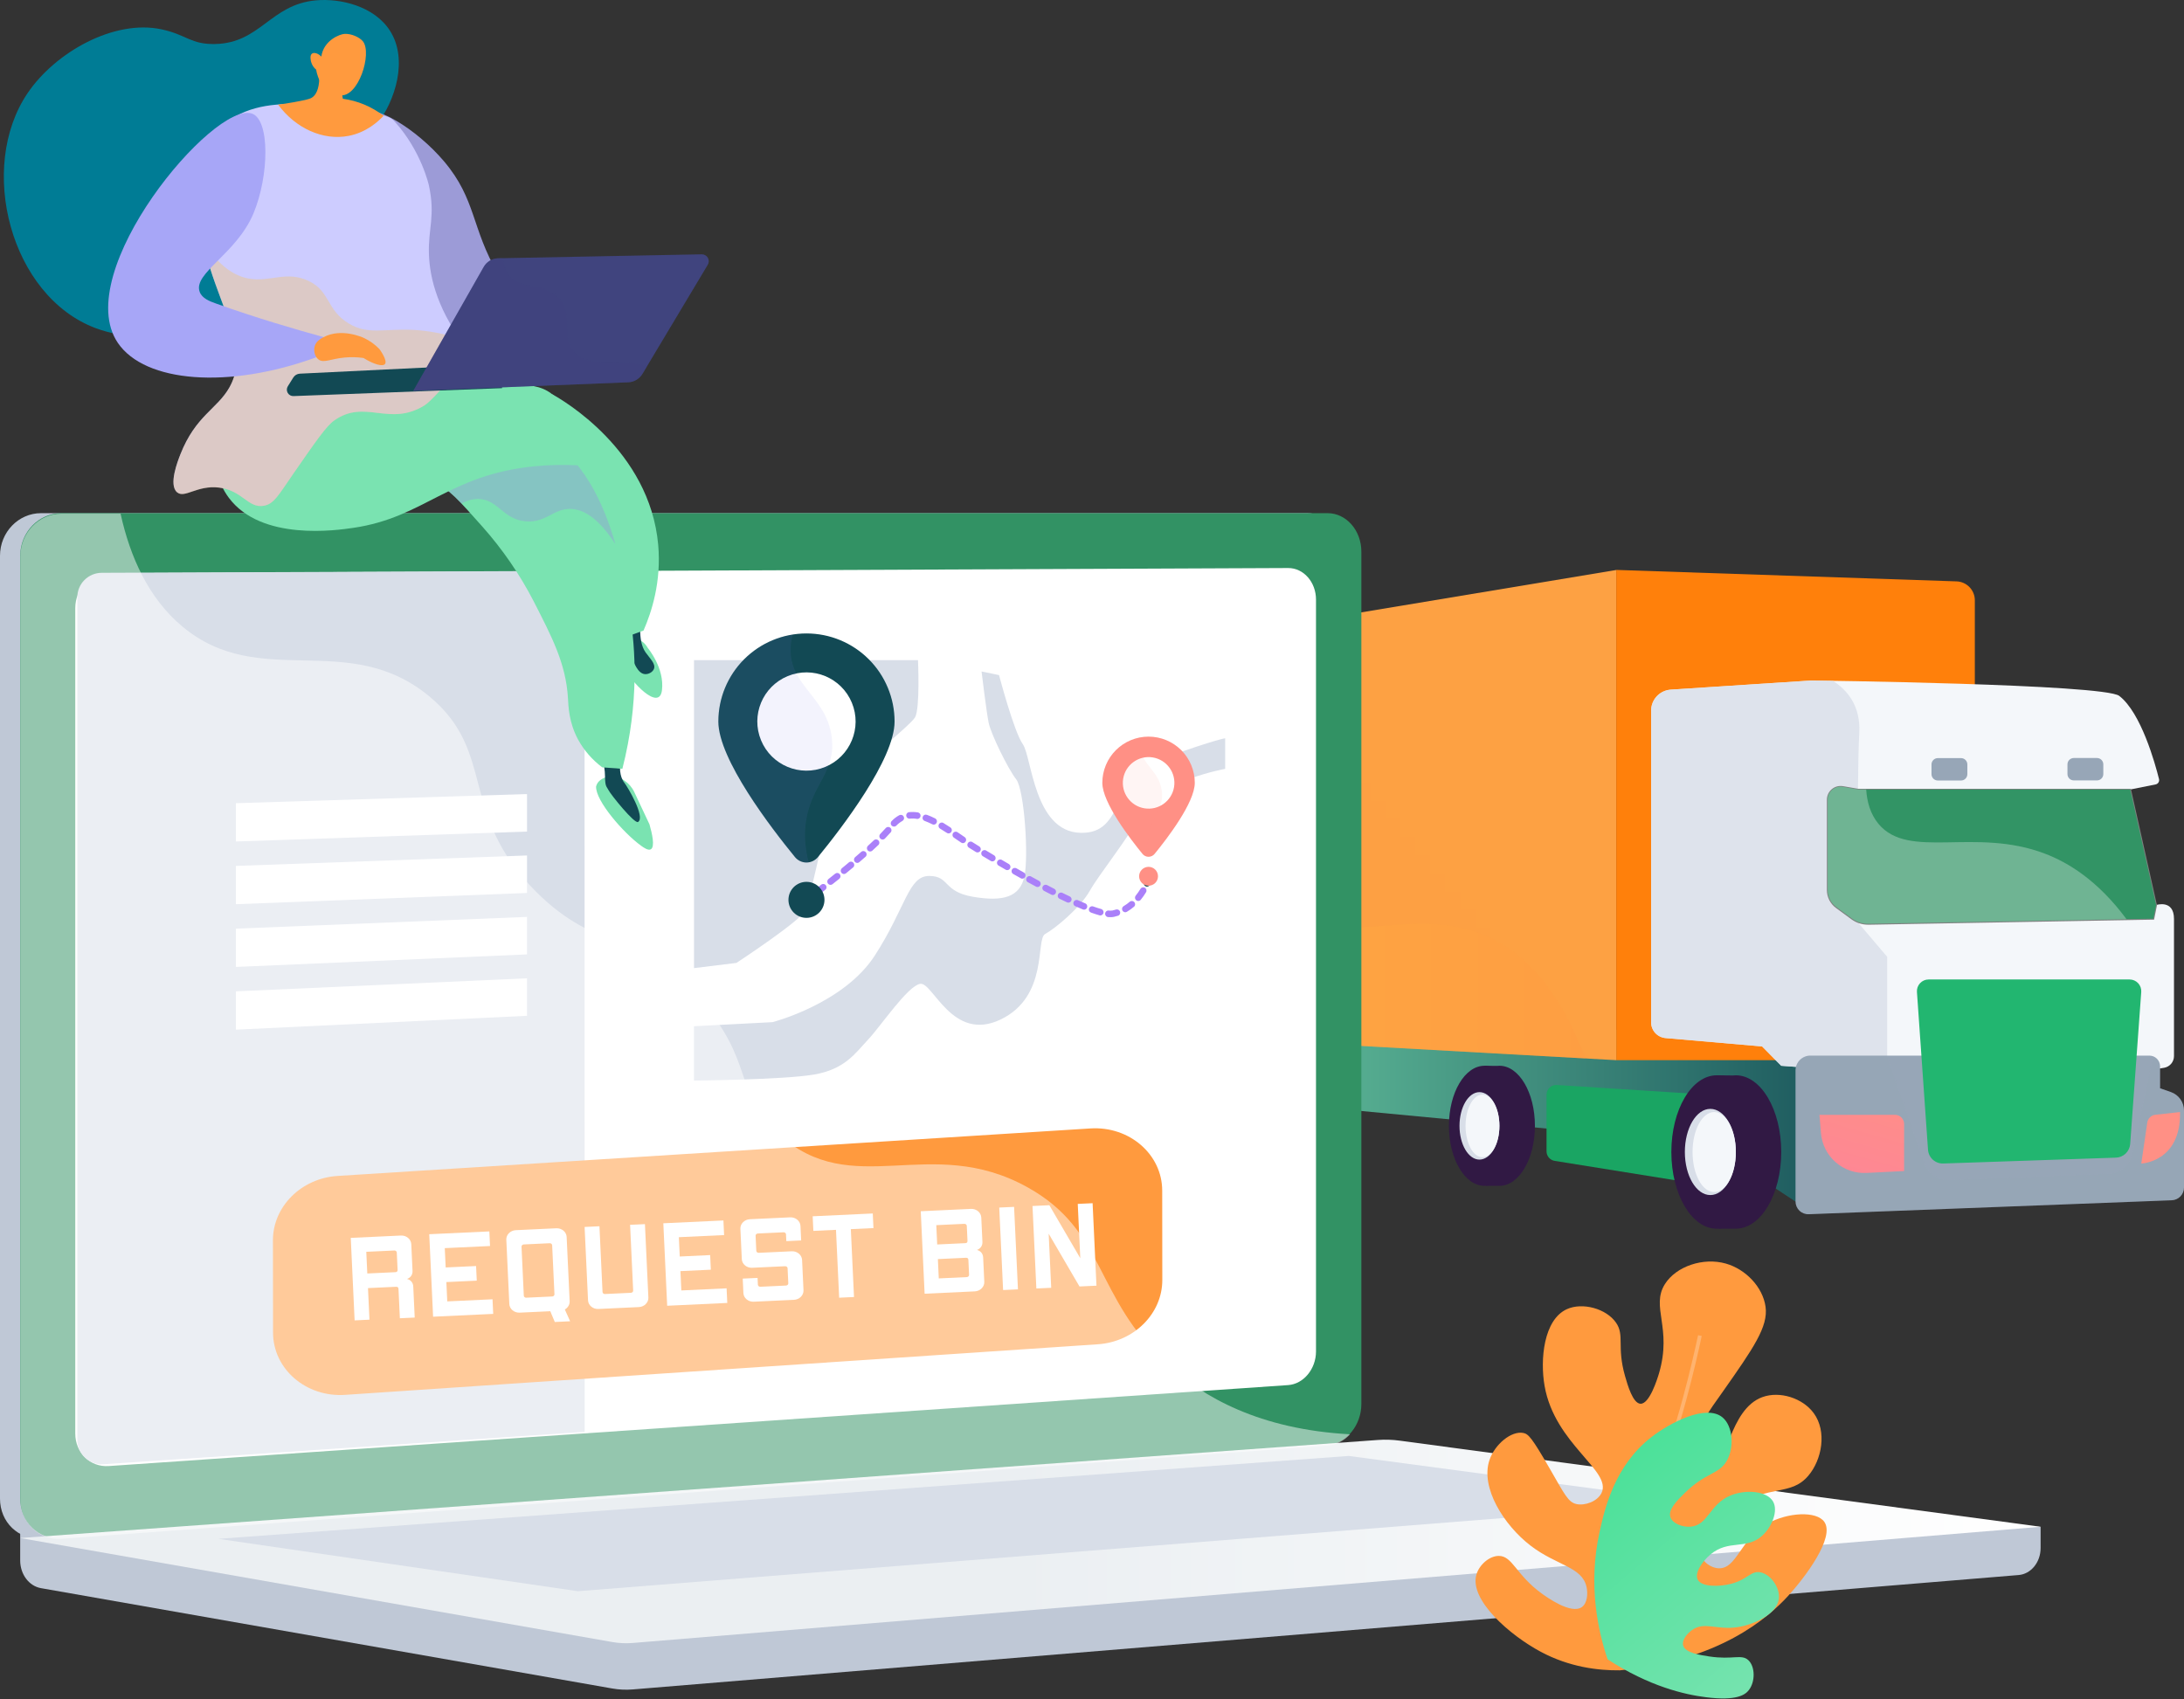<svg width="437" height="340" viewBox="0 0 437 340" fill="none" xmlns="http://www.w3.org/2000/svg">
<rect x="0" y="0" width="437" height="340" fill="#333333" stroke="none"/>
<path d="M210 201.646V214.319C210 214.889 210.211 215.437 210.593 215.86C210.974 216.282 211.499 216.548 212.065 216.605L341.809 228.9L359.273 240.462L383.387 208.384L210 201.646Z" fill="url(#paint0_linear)"/>
<path d="M309.448 219.048V230.389C309.447 230.85 309.611 231.296 309.91 231.646C310.209 231.997 310.623 232.229 311.078 232.302L342.226 237.307L341.319 219.021L311.509 217.115C311.245 217.098 310.98 217.136 310.731 217.225C310.481 217.315 310.253 217.454 310.06 217.635C309.867 217.816 309.713 218.035 309.608 218.278C309.502 218.521 309.448 218.783 309.448 219.048V219.048Z" fill="url(#paint1_linear)"/>
<path d="M223.143 207.48C223.038 207.481 222.934 207.488 222.83 207.5L221.178 207.48L221.188 208.206C219.591 209.453 218.484 212.181 218.484 215.349C218.484 218.641 219.68 221.46 221.378 222.633L221.386 223.217H223.138C225.71 223.217 227.793 219.694 227.793 215.349C227.793 211.003 225.715 207.48 223.143 207.48Z" fill="url(#paint2_linear)"/>
<path d="M221.183 223.225C223.754 223.225 225.838 219.702 225.838 215.357C225.838 211.011 223.754 207.488 221.183 207.488C218.613 207.488 216.529 211.011 216.529 215.357C216.529 219.702 218.613 223.225 221.183 223.225Z" fill="url(#paint3_linear)"/>
<path d="M220.529 219.773C221.973 219.773 223.144 217.794 223.144 215.353C223.144 212.912 221.973 210.934 220.529 210.934C219.085 210.934 217.915 212.912 217.915 215.353C217.915 217.794 219.085 219.773 220.529 219.773Z" fill="#D8DEE8"/>
<path d="M220.924 219.447C222.15 219.447 223.143 217.609 223.143 215.343C223.143 213.076 222.15 211.238 220.924 211.238C219.698 211.238 218.704 213.076 218.704 215.343C218.704 217.609 219.698 219.447 220.924 219.447Z" fill="url(#paint4_linear)"/>
<path d="M234.144 208.371C234.029 208.372 233.914 208.379 233.8 208.393L231.995 208.371L232.006 209.165C230.257 210.533 229.043 213.523 229.043 216.993C229.043 220.6 230.355 223.687 232.215 224.973L232.225 225.612H234.144C236.96 225.612 239.244 221.753 239.244 216.993C239.244 212.233 236.96 208.371 234.144 208.371Z" fill="url(#paint5_linear)"/>
<path d="M231.995 225.626C234.812 225.626 237.095 221.766 237.095 217.004C237.095 212.243 234.812 208.383 231.995 208.383C229.178 208.383 226.895 212.243 226.895 217.004C226.895 221.766 229.178 225.626 231.995 225.626Z" fill="url(#paint6_linear)"/>
<path d="M234.143 216.988C234.143 219.662 232.86 221.831 231.278 221.831C229.695 221.831 228.414 219.662 228.414 216.988C228.414 214.314 229.695 212.15 231.274 212.15C232.853 212.15 234.143 214.312 234.143 216.988Z" fill="#D8DEE8"/>
<path d="M234.143 216.98C234.143 219.457 233.055 221.476 231.712 221.476C230.369 221.476 229.281 219.462 229.281 216.98C229.281 214.497 230.369 212.482 231.712 212.482C233.055 212.482 234.143 214.496 234.143 216.98Z" fill="url(#paint7_linear)"/>
<path d="M245.885 208.371C245.76 208.372 245.635 208.38 245.51 208.394L243.54 208.371L243.551 209.238C241.642 210.725 240.318 213.995 240.318 217.784C240.318 221.723 241.748 225.094 243.786 226.498L243.796 227.196H245.892C248.967 227.196 251.461 222.983 251.461 217.782C251.461 212.581 248.96 208.371 245.885 208.371Z" fill="url(#paint8_linear)"/>
<path d="M243.54 227.208C246.615 227.208 249.108 222.994 249.108 217.795C249.108 212.597 246.615 208.383 243.54 208.383C240.465 208.383 237.972 212.597 237.972 217.795C237.972 222.994 240.465 227.208 243.54 227.208Z" fill="url(#paint9_linear)"/>
<path d="M245.885 217.77C245.885 220.69 244.484 223.055 242.757 223.055C241.029 223.055 239.629 220.686 239.629 217.77C239.629 214.853 241.029 212.484 242.757 212.484C244.484 212.484 245.885 214.849 245.885 217.77Z" fill="#D8DEE8"/>
<path d="M245.885 217.764C245.885 220.476 244.696 222.674 243.231 222.674C241.766 222.674 240.575 220.476 240.575 217.764C240.575 215.052 241.764 212.855 243.231 212.855C244.697 212.855 245.885 215.052 245.885 217.764Z" fill="url(#paint10_linear)"/>
<path d="M300.024 213.268C299.863 213.268 299.703 213.278 299.543 213.297L297.028 213.268L297.042 214.374C294.606 216.28 292.913 220.446 292.913 225.283C292.913 230.311 294.74 234.615 297.333 236.409L297.345 237.3H300.022C303.946 237.3 307.124 231.919 307.124 225.283C307.124 218.647 303.946 213.268 300.024 213.268Z" fill="url(#paint11_linear)"/>
<path d="M297.028 237.299C300.954 237.299 304.137 231.919 304.137 225.283C304.137 218.647 300.954 213.268 297.028 213.268C293.102 213.268 289.919 218.647 289.919 225.283C289.919 231.919 293.102 237.299 297.028 237.299Z" fill="url(#paint12_linear)"/>
<path d="M296.028 232.047C298.234 232.047 300.022 229.025 300.022 225.297C300.022 221.569 298.234 218.547 296.028 218.547C293.823 218.547 292.035 221.569 292.035 225.297C292.035 229.025 293.823 232.047 296.028 232.047Z" fill="#D8DEE8"/>
<path d="M296.633 231.571C298.505 231.571 300.022 228.765 300.022 225.303C300.022 221.841 298.505 219.035 296.633 219.035C294.761 219.035 293.244 221.841 293.244 225.303C293.244 228.765 294.761 231.571 296.633 231.571Z" fill="url(#paint13_linear)"/>
<path d="M347.328 215.176C347.123 215.177 346.919 215.189 346.715 215.214L343.503 215.176L343.521 216.59C340.408 219.024 338.246 224.352 338.246 230.528C338.246 236.951 340.581 242.449 343.894 244.732L343.909 245.871H347.328C352.344 245.871 356.412 238.999 356.412 230.521C356.412 222.043 352.339 215.176 347.328 215.176Z" fill="url(#paint14_linear)"/>
<path d="M343.503 245.88C348.518 245.88 352.584 239.006 352.584 230.528C352.584 222.049 348.518 215.176 343.503 215.176C338.488 215.176 334.423 222.049 334.423 230.528C334.423 239.006 338.488 245.88 343.503 245.88Z" fill="url(#paint15_linear)"/>
<path d="M342.226 239.144C345.044 239.144 347.328 235.283 347.328 230.519C347.328 225.756 345.044 221.895 342.226 221.895C339.409 221.895 337.125 225.756 337.125 230.519C337.125 235.283 339.409 239.144 342.226 239.144Z" fill="#D8DEE8"/>
<path d="M342.997 238.543C345.389 238.543 347.328 234.959 347.328 230.536C347.328 226.114 345.389 222.529 342.997 222.529C340.605 222.529 338.667 226.114 338.667 230.536C338.667 234.959 340.605 238.543 342.997 238.543Z" fill="url(#paint16_linear)"/>
<path d="M202.282 134.197C201.461 134.334 200.714 134.757 200.176 135.392C199.637 136.027 199.34 136.833 199.339 137.665V201.901C199.339 202.801 199.683 203.666 200.301 204.32C200.92 204.974 201.765 205.367 202.664 205.417L323.398 212.152V114.059L202.282 134.197Z" fill="url(#paint17_linear)"/>
<path d="M391.483 116.339L323.399 114.047V212.154H395.146V120.125C395.146 119.142 394.764 118.197 394.08 117.491C393.397 116.784 392.465 116.371 391.483 116.339Z" fill="url(#paint18_linear)"/>
<path style="mix-blend-mode:multiply" opacity="0.3" d="M297.89 187.49C282.384 180.348 267.83 191.249 253.646 180.718C241.222 171.493 245.223 157.82 235.313 141.657C232.708 137.436 229.521 133.604 225.844 130.275L202.284 134.191C201.462 134.328 200.716 134.752 200.177 135.387C199.638 136.022 199.342 136.827 199.34 137.66V201.895C199.34 202.795 199.685 203.661 200.303 204.315C200.921 204.969 201.767 205.361 202.665 205.411L317.173 211.8C311.917 197.426 304.772 190.662 297.89 187.49Z" fill="url(#paint19_linear)"/>
<path d="M431.417 181.106L426.385 168.451L426.235 157.988L431.318 156.971C431.435 156.948 431.546 156.902 431.644 156.834C431.742 156.767 431.826 156.681 431.89 156.581C431.954 156.48 431.996 156.368 432.015 156.25C432.034 156.133 432.029 156.013 432 155.897C431.232 152.812 428.42 142.62 424.043 139.254C420.958 136.88 362.46 136.172 362.46 136.172L334.305 138.002C333.24 138.071 332.241 138.544 331.511 139.323C330.781 140.102 330.374 141.129 330.374 142.197V204.586C330.375 205.374 330.672 206.134 331.205 206.715C331.739 207.296 332.47 207.656 333.256 207.724L352.58 209.4L356.405 213.27C356.405 213.27 411.183 217.655 433.041 213.67C433.589 213.571 434.086 213.283 434.444 212.856C434.801 212.429 434.998 211.89 434.998 211.333V183.896C435.005 179.91 431.417 181.106 431.417 181.106Z" fill="#F4F7FA"/>
<path style="mix-blend-mode:multiply" opacity="0.8" d="M372.027 184.898C372.027 184.898 371.429 157.794 372.027 146.634C372.317 141.22 369.605 138.061 366.742 136.239C364.066 136.196 362.465 136.178 362.465 136.178L334.31 138.008C333.245 138.077 332.246 138.55 331.516 139.329C330.786 140.108 330.38 141.135 330.379 142.203V204.592C330.38 205.38 330.677 206.14 331.21 206.721C331.744 207.302 332.476 207.662 333.261 207.73L352.585 209.406L356.411 213.276C356.411 213.276 365.43 213.998 377.609 214.589V191.466L372.027 184.898Z" fill="url(#paint20_linear)"/>
<path d="M434.38 218.532L432.213 217.773V213.383C432.213 212.814 431.987 212.268 431.584 211.865C431.182 211.463 430.636 211.236 430.066 211.236H362.235C361.45 211.236 360.696 211.548 360.14 212.104C359.585 212.66 359.272 213.413 359.272 214.199V240.435C359.272 240.778 359.342 241.117 359.476 241.432C359.61 241.747 359.806 242.032 360.053 242.269C360.299 242.506 360.592 242.691 360.912 242.813C361.232 242.935 361.573 242.991 361.915 242.977L434.552 240.184C435.209 240.159 435.831 239.88 436.287 239.406C436.743 238.932 436.998 238.3 436.998 237.643V222.22C436.998 221.409 436.746 220.619 436.277 219.958C435.808 219.298 435.145 218.799 434.38 218.532V218.532Z" fill="#97A6B7"/>
<path d="M426.115 196.002H385.893C385.572 196.002 385.255 196.068 384.961 196.196C384.667 196.323 384.403 196.51 384.185 196.745C383.966 196.979 383.798 197.256 383.691 197.558C383.585 197.86 383.541 198.181 383.564 198.501L385.779 230.08C385.832 230.843 386.18 231.556 386.748 232.068C387.316 232.581 388.061 232.853 388.826 232.827L423.383 231.656C424.112 231.631 424.806 231.337 425.331 230.832C425.857 230.326 426.177 229.645 426.231 228.917L428.445 198.508C428.469 198.187 428.426 197.866 428.319 197.563C428.213 197.26 428.045 196.982 427.826 196.747C427.608 196.512 427.343 196.324 427.048 196.196C426.754 196.068 426.436 196.002 426.115 196.002V196.002Z" fill="url(#paint21_linear)"/>
<g style="mix-blend-mode:multiply" opacity="0.3">
<g style="mix-blend-mode:multiply" opacity="0.3">
<path d="M434.38 218.532L432.214 217.774V213.384C432.213 212.94 432.074 212.507 431.817 212.145C431.56 211.783 431.197 211.51 430.778 211.362L426.649 230.772C426.41 231.896 425.803 232.907 424.925 233.647C424.046 234.387 422.946 234.814 421.798 234.858L390.097 236.094C388.99 236.137 387.899 235.823 386.984 235.199C386.069 234.574 385.379 233.672 385.017 232.625L377.609 211.24H362.237C361.451 211.24 360.698 211.552 360.142 212.108C359.586 212.664 359.274 213.417 359.274 214.203V240.439C359.274 240.782 359.343 241.121 359.477 241.436C359.611 241.751 359.808 242.035 360.054 242.273C360.301 242.51 360.593 242.695 360.913 242.817C361.233 242.939 361.575 242.995 361.917 242.981L434.554 240.188C435.211 240.163 435.833 239.884 436.289 239.41C436.745 238.936 437 238.304 437 237.646V222.22C437 221.41 436.747 220.62 436.278 219.959C435.809 219.298 435.146 218.8 434.38 218.532V218.532Z" fill="#97A6B7"/>
</g>
</g>
<path d="M380.995 234.338L373.453 234.715C371.2 234.827 368.992 234.059 367.295 232.574C365.598 231.088 364.545 229 364.359 226.753L364.056 223.086H379.157C379.399 223.086 379.638 223.134 379.861 223.226C380.084 223.319 380.287 223.454 380.458 223.625C380.628 223.796 380.764 223.999 380.856 224.222C380.948 224.445 380.996 224.684 380.995 224.926V234.338Z" fill="url(#paint22_linear)"/>
<path d="M429.656 224.632L428.452 232.834C428.452 232.834 436.404 232.557 436.204 222.533L431.269 223.075C430.866 223.119 430.489 223.296 430.197 223.578C429.905 223.86 429.714 224.231 429.656 224.632Z" fill="url(#paint23_linear)"/>
<path d="M373.752 185.042C372.569 185.039 371.418 184.662 370.462 183.965L367.359 181.692C366.796 181.277 366.339 180.736 366.023 180.112C365.708 179.488 365.543 178.799 365.542 178.1V160.031C365.542 159.63 365.63 159.233 365.799 158.87C365.968 158.506 366.214 158.184 366.521 157.925C366.828 157.667 367.188 157.478 367.575 157.373C367.962 157.268 368.367 157.249 368.763 157.317L371.805 157.843H426.373L431.591 181.131V181.164L431.016 184.034H430.886L373.863 185.048L373.752 185.042ZM368.287 157.605C367.644 157.606 367.028 157.862 366.573 158.317C366.119 158.772 365.863 159.388 365.862 160.031V178.1C365.864 178.748 366.017 179.387 366.311 179.965C366.604 180.543 367.029 181.044 367.552 181.428L370.655 183.702C371.555 184.357 372.639 184.711 373.752 184.713H373.845L430.735 183.7L431.249 181.124L426.104 158.166H371.765L368.697 157.639C368.561 157.616 368.424 157.604 368.287 157.605V157.605Z" fill="#808080"/>
<path d="M426.234 157.979H371.77L368.73 157.454C368.358 157.39 367.976 157.407 367.612 157.506C367.248 157.605 366.909 157.782 366.621 158.025C366.332 158.268 366.1 158.571 365.941 158.913C365.781 159.255 365.699 159.628 365.699 160.006V178.074C365.699 178.749 365.859 179.413 366.164 180.014C366.469 180.615 366.911 181.136 367.455 181.535L370.558 183.807C371.51 184.506 372.666 184.873 373.846 184.851L430.869 183.837L431.417 181.097L426.234 157.979Z" fill="url(#paint24_linear)"/>
<path d="M392.381 151.703H387.746C387.045 151.703 386.476 152.272 386.476 152.973V154.917C386.476 155.619 387.045 156.187 387.746 156.187H392.381C393.082 156.187 393.651 155.619 393.651 154.917V152.973C393.651 152.272 393.082 151.703 392.381 151.703Z" fill="#97A6B7"/>
<path d="M419.586 151.684H414.951C414.25 151.684 413.681 152.252 413.681 152.954V154.898C413.681 155.599 414.25 156.168 414.951 156.168H419.586C420.287 156.168 420.856 155.599 420.856 154.898V152.954C420.856 152.252 420.287 151.684 419.586 151.684Z" fill="#97A6B7"/>
<g style="mix-blend-mode:overlay" opacity="0.3">
<path d="M409.196 170.834C395.141 165.458 381.92 172.155 375.863 164.855C374.226 162.873 373.564 160.422 373.41 157.979H371.77L368.73 157.454C368.358 157.39 367.976 157.407 367.612 157.506C367.248 157.605 366.909 157.782 366.621 158.025C366.332 158.268 366.1 158.571 365.941 158.913C365.781 159.255 365.699 159.628 365.699 160.006V178.074C365.699 178.749 365.859 179.413 366.164 180.014C366.469 180.615 366.911 181.136 367.455 181.535L370.558 183.807C371.51 184.506 372.666 184.873 373.846 184.851L425.5 183.933C419.661 176.063 413.732 172.568 409.196 170.834Z" fill="white"/>
</g>
<path d="M408.309 305.514L4.04 302.068V312.264C4.04 315.032 5.802 317.384 8.19 317.803L122.506 337.882C123.86 338.12 125.238 338.183 126.607 338.071L403.916 315.179C406.393 314.974 408.309 312.614 408.309 309.77V305.514Z" fill="#BFC8D6"/>
<path d="M261.602 289.166L8.22 307.82C3.686 308.15 0 304.606 0 299.892V111.215C0 106.504 3.686 102.688 8.22 102.688H261.602C265.336 102.688 268.357 106.138 268.357 110.396V280.961C268.357 285.217 265.336 288.892 261.602 289.166Z" fill="#BFC8D6"/>
<path d="M265.642 289.166L12.268 307.82C7.735 308.15 4.048 304.606 4.048 299.892V111.215C4.048 106.504 7.735 102.688 12.268 102.688H265.642C269.376 102.688 272.397 106.138 272.397 110.396V280.961C272.4 285.217 269.376 288.892 265.642 289.166Z" fill="url(#paint25_linear)"/>
<path d="M257.747 277.17L21.75 293.372C18.061 293.625 15.061 290.715 15.061 286.87V121.675C15.061 117.83 18.061 114.7 21.75 114.685L257.747 113.668C260.829 113.653 263.321 116.476 263.321 119.984V270.447C263.316 273.949 260.829 276.958 257.747 277.17Z" fill="white"/>
<path d="M275.739 288.149L4.04 307.776L122.506 328.586C123.86 328.824 125.238 328.887 126.607 328.774L408.309 305.519L280.062 288.286C278.63 288.092 277.181 288.046 275.739 288.149V288.149Z" fill="url(#paint26_linear)"/>
<path d="M43.685 307.937L269.883 291.348L339.89 300.684L115.64 318.416L43.685 307.937Z" fill="#D8DEE8"/>
<path d="M116.982 286.53L20.692 293.01C20.023 293.055 19.352 292.962 18.721 292.737C18.09 292.512 17.512 292.16 17.023 291.702C16.533 291.245 16.143 290.691 15.876 290.077C15.61 289.462 15.472 288.799 15.472 288.129V119.514C15.472 118.22 15.985 116.979 16.898 116.063C17.812 115.146 19.051 114.629 20.345 114.624L116.965 114.232L116.982 286.53Z" fill="#D8DEE8"/>
<path d="M105.454 166.405L47.207 168.39V160.725L105.454 158.898V166.405Z" fill="white"/>
<path d="M105.454 178.694L47.207 180.94V173.275L105.454 171.188V178.694Z" fill="white"/>
<path d="M105.454 190.985L47.207 193.494V185.829L105.454 183.479V190.985Z" fill="white"/>
<path d="M105.454 203.272L47.207 206.044V198.377L105.454 195.766V203.272Z" fill="white"/>
<path d="M219.679 269.003L69.066 279.124C61.236 279.649 54.643 273.961 54.635 266.673L54.611 248.198C54.611 241.426 60.3 235.769 67.565 235.315L218.179 225.811C225.986 225.316 232.548 231.001 232.548 238.266L232.568 256.125C232.579 262.861 226.919 268.516 219.679 269.003Z" fill="url(#paint27_linear)"/>
<path d="M154.575 204.542C154.575 204.542 168.789 200.892 175.04 191.215C181.291 181.538 181.739 175.287 185.908 175.287C190.076 175.287 188.587 178.413 194.691 179.455C200.796 180.498 204.069 179.455 204.963 175.435C205.856 171.415 204.963 158.019 203.324 155.934C201.686 153.85 198.264 146.85 197.816 144.621C197.368 142.391 196.401 134.369 196.401 134.369L199.9 135.094C199.9 135.094 202.873 146.408 204.664 148.938C206.454 151.468 206.897 166.355 216.126 166.654C225.355 166.952 221.933 155.489 232.948 151.624C243.963 147.759 245.148 147.742 245.148 147.742V153.853C245.148 153.853 232.049 156.235 228.774 162.191C225.499 168.147 219.991 174.844 218.055 178.268C216.119 181.692 211.059 185.865 209.123 186.901C207.187 187.936 209.868 199.405 200.191 204.022C190.514 208.638 186.648 196.424 184.114 196.875C181.58 197.326 176.224 205.361 173.694 208.04C171.164 210.719 169.079 213.986 162.826 215.036C156.573 216.087 138.859 216.227 138.859 216.227V205.361L154.575 204.542Z" fill="#D8DEE8"/>
<path d="M147.352 192.688C147.352 192.688 160.302 184.202 161.196 182.118C162.09 180.033 165.959 160.977 167.307 158.448C168.655 155.919 182.045 145.349 183.087 143.562C184.129 141.775 183.683 132.1 183.683 132.1H138.866V193.728L147.352 192.688Z" fill="#D8DEE8"/>
<path d="M161.366 180.749C161.229 180.749 161.095 180.706 160.984 180.626C160.873 180.546 160.789 180.432 160.746 180.302C160.703 180.172 160.702 180.031 160.743 179.9C160.785 179.77 160.866 179.655 160.976 179.573C160.976 179.573 161.227 179.387 161.667 179.055C161.806 178.979 161.967 178.956 162.122 178.99C162.276 179.023 162.413 179.111 162.509 179.237C162.604 179.363 162.651 179.519 162.641 179.677C162.631 179.835 162.565 179.984 162.455 180.097L161.754 180.622C161.642 180.704 161.506 180.749 161.366 180.749V180.749Z" fill="url(#paint28_linear)"/>
<path d="M222.207 183.535C222.092 183.535 221.968 183.535 221.837 183.52C221.742 183.527 221.647 183.514 221.557 183.481C221.468 183.448 221.387 183.395 221.319 183.328C221.252 183.26 221.2 183.179 221.167 183.09C221.134 183 221.121 182.905 221.128 182.809C221.136 182.714 221.164 182.622 221.21 182.539C221.257 182.456 221.321 182.383 221.398 182.327C221.475 182.271 221.563 182.232 221.657 182.214C221.75 182.195 221.847 182.197 221.94 182.219C222.037 182.227 222.13 182.219 222.216 182.23C222.35 182.232 222.485 182.22 222.617 182.194C222.875 182.136 223.131 182.067 223.378 181.986C223.534 181.96 223.693 181.991 223.828 182.072C223.963 182.154 224.065 182.281 224.114 182.431C224.163 182.581 224.157 182.743 224.097 182.889C224.037 183.035 223.927 183.154 223.786 183.226C223.497 183.32 223.198 183.403 222.896 183.469C222.669 183.515 222.439 183.537 222.207 183.535ZM220.194 183.195C220.135 183.194 220.077 183.186 220.021 183.172C219.513 183.031 218.942 182.841 218.326 182.625C218.243 182.598 218.165 182.555 218.099 182.498C218.033 182.441 217.979 182.371 217.94 182.292C217.901 182.213 217.879 182.128 217.874 182.04C217.869 181.953 217.881 181.865 217.911 181.783C217.941 181.701 217.987 181.625 218.046 181.561C218.106 181.496 218.177 181.445 218.257 181.409C218.337 181.373 218.423 181.353 218.511 181.351C218.599 181.349 218.686 181.365 218.767 181.398C219.353 181.609 219.892 181.781 220.366 181.911C220.509 181.961 220.632 182.058 220.712 182.188C220.792 182.317 220.825 182.47 220.806 182.62C220.786 182.771 220.715 182.91 220.605 183.015C220.495 183.12 220.352 183.183 220.201 183.195H220.194ZM225.149 182.551C225.008 182.545 224.873 182.495 224.763 182.408C224.652 182.32 224.573 182.199 224.536 182.063C224.499 181.927 224.507 181.783 224.557 181.652C224.608 181.521 224.7 181.409 224.819 181.333C225.28 181.063 225.715 180.75 226.117 180.397C226.25 180.313 226.409 180.28 226.564 180.302C226.72 180.325 226.862 180.403 226.966 180.521C227.069 180.64 227.127 180.791 227.129 180.949C227.131 181.106 227.076 181.259 226.976 181.38C226.511 181.787 226.008 182.15 225.474 182.461C225.377 182.518 225.267 182.549 225.154 182.551H225.149ZM216.927 182.04C216.841 182.04 216.757 182.023 216.678 181.991C216.161 181.778 215.622 181.546 215.069 181.3C214.936 181.215 214.838 181.085 214.793 180.933C214.748 180.782 214.758 180.619 214.823 180.475C214.888 180.33 215.002 180.214 215.145 180.147C215.288 180.079 215.45 180.066 215.602 180.108C216.142 180.349 216.666 180.574 217.175 180.783C217.308 180.846 217.416 180.952 217.482 181.083C217.548 181.214 217.569 181.364 217.54 181.508C217.512 181.653 217.436 181.783 217.325 181.88C217.214 181.976 217.074 182.032 216.927 182.04ZM213.767 180.626C213.671 180.627 213.577 180.605 213.49 180.564C212.976 180.323 212.451 180.068 211.921 179.807C211.792 179.717 211.699 179.583 211.66 179.43C211.621 179.277 211.638 179.115 211.708 178.974C211.778 178.832 211.896 178.72 212.041 178.659C212.186 178.597 212.349 178.589 212.499 178.636C213.023 178.894 213.54 179.145 214.047 179.384C214.18 179.448 214.289 179.555 214.354 179.688C214.419 179.821 214.436 179.973 214.404 180.117C214.371 180.262 214.291 180.391 214.175 180.483C214.059 180.576 213.916 180.626 213.767 180.626V180.626ZM227.748 180.296C227.626 180.293 227.507 180.256 227.404 180.19C227.301 180.123 227.219 180.029 227.167 179.918C227.114 179.808 227.094 179.685 227.107 179.563C227.121 179.441 227.168 179.326 227.243 179.229C227.588 178.806 227.902 178.359 228.183 177.891C228.226 177.815 228.283 177.748 228.352 177.694C228.421 177.641 228.501 177.602 228.585 177.579C228.67 177.557 228.758 177.552 228.845 177.564C228.931 177.577 229.014 177.606 229.089 177.652C229.164 177.697 229.229 177.757 229.28 177.827C229.332 177.898 229.368 177.979 229.388 178.064C229.407 178.149 229.41 178.237 229.395 178.323C229.379 178.41 229.347 178.492 229.299 178.565C228.986 179.085 228.637 179.581 228.254 180.052C228.193 180.128 228.116 180.189 228.029 180.231C227.942 180.274 227.846 180.296 227.748 180.296V180.296ZM163.434 179.196C163.3 179.192 163.17 179.147 163.062 179.067C162.954 178.987 162.873 178.876 162.83 178.748C162.786 178.621 162.783 178.484 162.82 178.355C162.857 178.225 162.932 178.11 163.036 178.025C163.447 177.711 163.905 177.356 164.402 176.97C164.54 176.894 164.7 176.869 164.854 176.901C165.009 176.932 165.146 177.018 165.243 177.142C165.34 177.267 165.389 177.422 165.381 177.579C165.374 177.736 165.311 177.886 165.203 178C164.707 178.388 164.243 178.745 163.832 179.062C163.718 179.15 163.578 179.197 163.434 179.198V179.196ZM210.671 179.104C210.568 179.104 210.466 179.079 210.375 179.031C209.863 178.772 209.348 178.504 208.831 178.233C208.704 178.139 208.615 178.003 208.58 177.85C208.545 177.696 208.566 177.535 208.639 177.396C208.712 177.256 208.833 177.148 208.979 177.089C209.125 177.031 209.288 177.026 209.437 177.077C209.95 177.347 210.46 177.611 210.968 177.868C211.093 177.939 211.192 178.048 211.249 178.18C211.306 178.312 211.319 178.458 211.286 178.598C211.252 178.738 211.174 178.863 211.063 178.954C210.952 179.045 210.814 179.098 210.671 179.104V179.104ZM207.604 177.497C207.496 177.497 207.391 177.47 207.296 177.419C206.787 177.145 206.278 176.87 205.77 176.593C205.68 176.561 205.599 176.509 205.531 176.442C205.463 176.375 205.41 176.295 205.376 176.205C205.343 176.116 205.329 176.021 205.335 175.925C205.342 175.83 205.369 175.738 205.415 175.654C205.461 175.57 205.524 175.498 205.601 175.441C205.678 175.384 205.766 175.345 205.859 175.325C205.953 175.305 206.049 175.306 206.142 175.328C206.235 175.349 206.322 175.39 206.398 175.449C206.902 175.724 207.407 176 207.914 176.274C208.037 176.347 208.133 176.457 208.188 176.589C208.243 176.721 208.253 176.867 208.218 177.005C208.183 177.143 208.105 177.266 207.994 177.356C207.883 177.446 207.746 177.498 207.604 177.503V177.497ZM166.171 177.07C166.037 177.066 165.909 177.021 165.801 176.942C165.694 176.863 165.613 176.753 165.569 176.627C165.525 176.501 165.521 176.365 165.556 176.236C165.591 176.107 165.664 175.992 165.766 175.906C166.2 175.563 166.651 175.202 167.114 174.831C167.249 174.721 167.421 174.67 167.594 174.688C167.767 174.705 167.925 174.791 168.035 174.926C168.144 175.061 168.196 175.233 168.178 175.406C168.16 175.579 168.074 175.737 167.94 175.847C167.476 176.222 167.021 176.583 166.584 176.928C166.465 177.025 166.316 177.076 166.163 177.072L166.171 177.07ZM204.57 175.832C204.458 175.832 204.348 175.804 204.251 175.749C203.74 175.465 203.237 175.179 202.74 174.897C202.664 174.855 202.598 174.799 202.545 174.731C202.492 174.663 202.452 174.586 202.429 174.503C202.406 174.42 202.4 174.333 202.41 174.248C202.42 174.163 202.448 174.08 202.49 174.005C202.533 173.93 202.59 173.865 202.658 173.812C202.726 173.759 202.803 173.72 202.886 173.698C202.969 173.675 203.056 173.669 203.141 173.68C203.227 173.691 203.309 173.719 203.384 173.762C203.879 174.043 204.375 174.327 204.888 174.61C205.009 174.684 205.102 174.795 205.154 174.926C205.207 175.057 205.216 175.202 205.18 175.338C205.145 175.475 205.066 175.597 204.956 175.686C204.846 175.775 204.711 175.826 204.57 175.832V175.832ZM168.866 174.902C168.734 174.897 168.606 174.853 168.499 174.775C168.392 174.697 168.311 174.589 168.266 174.465C168.222 174.34 168.215 174.205 168.249 174.077C168.282 173.949 168.352 173.833 168.452 173.746C168.889 173.386 169.334 173.019 169.773 172.647C169.836 172.576 169.914 172.519 170.001 172.481C170.088 172.442 170.182 172.423 170.277 172.424C170.372 172.426 170.466 172.448 170.552 172.488C170.638 172.529 170.714 172.588 170.775 172.661C170.836 172.734 170.881 172.82 170.906 172.912C170.93 173.003 170.935 173.1 170.92 173.193C170.904 173.287 170.868 173.377 170.815 173.456C170.762 173.534 170.692 173.601 170.61 173.65C170.163 174.023 169.715 174.393 169.274 174.755C169.157 174.851 169.01 174.903 168.858 174.904L168.866 174.902ZM201.559 174.124C201.443 174.124 201.329 174.094 201.228 174.036C200.716 173.741 200.214 173.448 199.727 173.163C199.605 173.063 199.522 172.923 199.494 172.768C199.466 172.612 199.494 172.452 199.574 172.316C199.654 172.18 199.78 172.077 199.929 172.026C200.078 171.974 200.241 171.978 200.388 172.036C200.872 172.32 201.368 172.61 201.874 172.905C201.994 172.98 202.086 173.092 202.137 173.224C202.188 173.356 202.196 173.5 202.159 173.636C202.122 173.773 202.042 173.894 201.932 173.982C201.821 174.069 201.685 174.119 201.544 174.124H201.559ZM171.517 172.682C171.386 172.678 171.259 172.635 171.152 172.558C171.046 172.481 170.964 172.374 170.919 172.251C170.873 172.128 170.865 171.994 170.896 171.866C170.927 171.738 170.996 171.623 171.093 171.534C171.53 171.159 171.965 170.783 172.391 170.406C172.524 170.322 172.682 170.288 172.838 170.311C172.993 170.333 173.136 170.41 173.24 170.528C173.344 170.646 173.402 170.797 173.404 170.954C173.407 171.112 173.353 171.264 173.253 171.386C172.822 171.765 172.384 172.147 171.942 172.525C171.821 172.629 171.668 172.685 171.509 172.684L171.517 172.682ZM198.571 172.373C198.454 172.373 198.34 172.341 198.24 172.281C197.72 171.972 197.221 171.673 196.754 171.387C196.666 171.351 196.586 171.296 196.521 171.227C196.455 171.157 196.406 171.074 196.376 170.983C196.346 170.892 196.336 170.796 196.347 170.701C196.357 170.607 196.388 170.515 196.438 170.433C196.487 170.352 196.554 170.282 196.633 170.228C196.712 170.175 196.802 170.139 196.896 170.123C196.99 170.108 197.087 170.113 197.179 170.139C197.271 170.164 197.357 170.209 197.43 170.271C197.899 170.555 198.394 170.852 198.916 171.159C199.033 171.236 199.123 171.347 199.173 171.478C199.223 171.609 199.23 171.752 199.193 171.887C199.157 172.022 199.078 172.142 198.969 172.229C198.86 172.316 198.725 172.367 198.586 172.373H198.571ZM195.6 170.581C195.479 170.581 195.361 170.548 195.258 170.485C194.704 170.144 194.209 169.835 193.781 169.564C193.662 169.46 193.584 169.317 193.562 169.161C193.539 169.005 193.573 168.846 193.657 168.713C193.742 168.579 193.871 168.481 194.022 168.434C194.173 168.388 194.335 168.397 194.48 168.461C194.904 168.73 195.395 169.037 195.941 169.374C196.062 169.448 196.155 169.56 196.206 169.693C196.258 169.825 196.265 169.97 196.226 170.107C196.187 170.243 196.105 170.363 195.992 170.449C195.879 170.535 195.741 170.581 195.6 170.581V170.581ZM174.102 170.396C173.972 170.393 173.846 170.351 173.74 170.276C173.634 170.201 173.552 170.096 173.505 169.975C173.458 169.854 173.448 169.722 173.475 169.595C173.503 169.468 173.568 169.352 173.661 169.262C174.092 168.867 174.511 168.475 174.911 168.091C175.04 168 175.198 167.958 175.355 167.973C175.512 167.988 175.658 168.059 175.768 168.173C175.877 168.287 175.942 168.436 175.951 168.593C175.96 168.751 175.912 168.907 175.816 169.032C175.408 169.423 174.981 169.823 174.541 170.224C174.421 170.334 174.264 170.395 174.102 170.396V170.396ZM192.678 168.72C192.548 168.72 192.421 168.681 192.314 168.608C191.951 168.363 191.578 168.112 191.198 167.846L190.882 167.63C190.809 167.582 190.746 167.521 190.697 167.449C190.648 167.377 190.614 167.295 190.597 167.21C190.58 167.124 190.58 167.036 190.597 166.951C190.615 166.866 190.649 166.784 190.699 166.713C190.748 166.641 190.811 166.579 190.885 166.532C190.958 166.485 191.04 166.454 191.126 166.439C191.212 166.424 191.3 166.427 191.385 166.447C191.47 166.467 191.55 166.503 191.621 166.555L191.936 166.769C192.314 167.029 192.683 167.283 193.044 167.526C193.156 167.607 193.239 167.72 193.282 167.851C193.326 167.981 193.327 168.122 193.287 168.253C193.246 168.385 193.166 168.501 193.057 168.584C192.948 168.668 192.815 168.715 192.678 168.72ZM176.593 167.998C176.466 167.995 176.342 167.955 176.237 167.884C176.132 167.812 176.05 167.712 176.001 167.595C175.951 167.478 175.937 167.35 175.958 167.224C175.98 167.099 176.037 166.983 176.123 166.89C176.551 166.451 176.939 166.033 177.28 165.648C177.399 165.541 177.554 165.481 177.714 165.48C177.875 165.479 178.03 165.536 178.152 165.641C178.273 165.746 178.352 165.892 178.374 166.051C178.396 166.21 178.359 166.371 178.271 166.505C177.919 166.908 177.516 167.344 177.072 167.8C177.009 167.864 176.935 167.914 176.852 167.948C176.77 167.982 176.682 167.999 176.593 167.998V167.998ZM189.819 166.778C189.691 166.778 189.567 166.74 189.46 166.67C188.986 166.36 188.506 166.052 188.022 165.762C187.901 165.661 187.82 165.52 187.794 165.365C187.768 165.21 187.798 165.05 187.878 164.915C187.959 164.78 188.086 164.678 188.235 164.628C188.384 164.578 188.546 164.583 188.692 164.642C189.188 164.943 189.683 165.258 190.179 165.58C190.291 165.66 190.375 165.774 190.42 165.904C190.464 166.034 190.467 166.176 190.427 166.308C190.387 166.44 190.307 166.556 190.198 166.64C190.089 166.724 189.957 166.772 189.819 166.778V166.778ZM178.882 165.408C178.754 165.409 178.628 165.371 178.522 165.3C178.415 165.23 178.331 165.129 178.281 165.012C178.231 164.894 178.216 164.764 178.239 164.638C178.262 164.512 178.322 164.396 178.411 164.303C178.854 163.835 179.369 163.439 179.935 163.131C180.011 163.09 180.095 163.065 180.18 163.057C180.266 163.049 180.352 163.057 180.434 163.082C180.517 163.107 180.593 163.148 180.66 163.203C180.726 163.258 180.781 163.325 180.822 163.401C180.862 163.477 180.887 163.56 180.895 163.645C180.904 163.731 180.895 163.817 180.87 163.9C180.845 163.982 180.804 164.059 180.749 164.125C180.695 164.191 180.627 164.246 180.552 164.287C180.106 164.532 179.701 164.845 179.352 165.215C179.291 165.277 179.217 165.326 179.136 165.359C179.056 165.392 178.969 165.409 178.882 165.408V165.408ZM186.846 165.019C186.744 165.018 186.643 164.994 186.552 164.948C186.062 164.699 185.558 164.478 185.042 164.287C184.959 164.26 184.882 164.216 184.817 164.158C184.751 164.101 184.697 164.031 184.659 163.952C184.621 163.874 184.599 163.788 184.594 163.701C184.59 163.613 184.603 163.526 184.633 163.444C184.663 163.362 184.709 163.286 184.768 163.222C184.828 163.158 184.9 163.107 184.979 163.071C185.059 163.036 185.145 163.016 185.233 163.015C185.32 163.013 185.407 163.029 185.488 163.061C186.053 163.27 186.604 163.511 187.14 163.785C187.265 163.855 187.364 163.965 187.421 164.096C187.478 164.228 187.491 164.374 187.458 164.514C187.424 164.654 187.346 164.778 187.236 164.87C187.125 164.961 186.988 165.014 186.844 165.02L186.846 165.019ZM183.6 163.877C183.565 163.877 183.53 163.874 183.495 163.869C182.989 163.782 182.473 163.769 181.964 163.829C181.806 163.825 181.656 163.764 181.539 163.659C181.422 163.553 181.347 163.409 181.327 163.253C181.307 163.096 181.344 162.938 181.43 162.807C181.517 162.675 181.647 162.578 181.798 162.534C182.434 162.457 183.077 162.473 183.708 162.581C183.858 162.62 183.989 162.711 184.079 162.838C184.168 162.964 184.211 163.118 184.198 163.273C184.186 163.427 184.12 163.572 184.011 163.683C183.902 163.794 183.758 163.862 183.604 163.877H183.6Z" fill="url(#paint29_linear)"/>
<path d="M229.502 177.415C229.413 177.415 229.324 177.397 229.241 177.361C229.086 177.289 228.964 177.159 228.902 176.998C228.841 176.838 228.844 176.66 228.911 176.502C229.108 176.051 229.198 175.762 229.2 175.759C229.269 175.617 229.387 175.505 229.532 175.443C229.676 175.38 229.839 175.372 229.989 175.418C230.14 175.465 230.268 175.564 230.352 175.697C230.436 175.83 230.47 175.989 230.447 176.145C230.349 176.444 230.235 176.737 230.107 177.024C230.055 177.141 229.97 177.24 229.863 177.309C229.755 177.379 229.63 177.416 229.502 177.415Z" fill="url(#paint30_linear)"/>
<path d="M178.997 144.389C178.997 151.924 168.442 165.67 163.665 171.507C163.386 171.848 163.036 172.122 162.638 172.31C162.24 172.499 161.805 172.596 161.365 172.596C160.925 172.596 160.491 172.499 160.093 172.31C159.695 172.122 159.344 171.848 159.066 171.507C154.289 165.67 143.735 151.924 143.735 144.389C143.735 139.713 145.593 135.228 148.899 131.922C152.206 128.615 156.69 126.758 161.366 126.758C166.042 126.758 170.527 128.615 173.833 131.922C177.14 135.228 178.997 139.713 178.997 144.389V144.389Z" fill="#124954"/>
<path d="M165.128 153.467C170.145 151.389 172.528 145.638 170.45 140.621C168.372 135.604 162.62 133.222 157.603 135.3C152.586 137.378 150.204 143.129 152.282 148.146C154.36 153.163 160.112 155.545 165.128 153.467Z" fill="white"/>
<g style="mix-blend-mode:multiply" opacity="0.3">
<path style="mix-blend-mode:multiply" opacity="0.3" d="M161.289 164.289C162.407 156.923 167.271 154.564 166.437 147.608C165.474 139.586 158.371 137.448 158.199 130.31C158.176 129.189 158.319 128.07 158.623 126.99C154.474 127.646 150.695 129.76 147.967 132.954C145.238 136.147 143.739 140.21 143.739 144.41C143.739 151.945 154.293 165.691 159.069 171.528C159.397 171.928 159.823 172.235 160.305 172.42C160.788 172.605 161.31 172.66 161.821 172.582C160.964 169.356 160.937 166.6 161.289 164.289Z" fill="#817FE7"/>
</g>
<path d="M161.367 183.673C163.357 183.673 164.97 182.059 164.97 180.069C164.97 178.078 163.357 176.465 161.367 176.465C159.376 176.465 157.763 178.078 157.763 180.069C157.763 182.059 159.376 183.673 161.367 183.673Z" fill="#124954"/>
<path d="M239.064 156.655C239.064 160.606 233.528 167.817 231.022 170.878C230.876 171.056 230.692 171.2 230.484 171.298C230.275 171.397 230.047 171.448 229.817 171.448C229.586 171.448 229.358 171.397 229.15 171.298C228.941 171.2 228.757 171.056 228.611 170.878C226.105 167.817 220.569 160.606 220.569 156.655C220.569 154.202 221.544 151.85 223.278 150.115C225.013 148.381 227.365 147.406 229.818 147.406C232.271 147.406 234.624 148.381 236.358 150.115C238.093 151.85 239.067 154.202 239.067 156.655H239.064Z" fill="url(#paint31_linear)"/>
<path d="M234.92 157.487C235.376 154.675 233.467 152.026 230.655 151.569C227.843 151.113 225.193 153.022 224.737 155.834C224.28 158.646 226.19 161.296 229.002 161.752C231.814 162.209 234.463 160.299 234.92 157.487Z" fill="white"/>
<g style="mix-blend-mode:multiply" opacity="0.3">
<path style="mix-blend-mode:multiply" opacity="0.3" d="M229.775 167.092C230.362 163.229 232.913 161.992 232.476 158.339C231.97 154.13 228.246 153.01 228.155 149.266C228.143 148.678 228.218 148.092 228.378 147.525C226.202 147.868 224.219 148.977 222.788 150.652C221.356 152.327 220.569 154.457 220.569 156.661C220.569 160.611 226.105 167.822 228.611 170.883C228.782 171.093 229.005 171.254 229.258 171.351C229.511 171.448 229.785 171.478 230.053 171.436C229.661 170.023 229.566 168.544 229.775 167.092V167.092Z" fill="url(#paint32_linear)"/>
</g>
<path d="M230.54 177.098C231.504 176.699 231.962 175.594 231.563 174.63C231.164 173.665 230.058 173.208 229.094 173.607C228.13 174.006 227.672 175.112 228.072 176.076C228.471 177.04 229.576 177.498 230.54 177.098Z" fill="url(#paint33_linear)"/>
<g style="mix-blend-mode:soft-light" opacity="0.48">
<path d="M12.293 307.927L264.393 289.368L265.676 289.273C267.389 289.148 268.948 288.301 270.135 287.016C251.994 286.025 240.727 279.583 233.458 272.932C218.861 259.574 221.401 246.399 205.651 237.617C186.018 226.66 170.58 240.542 155.681 226.847C146.65 218.542 151.084 212.35 139.969 199.942C127.659 186.197 119.654 190.818 107.267 178.447C91.626 162.806 99.448 150.639 85.974 139.409C69.623 125.785 52 138.395 36.44 125.329C29.729 119.695 26.046 111.503 24.124 102.791H12.303C7.769 102.791 4.083 106.608 4.083 111.318V300.004C4.075 304.713 7.759 308.259 12.293 307.927Z" fill="white"/>
</g>
<path d="M32.324 5.871C22.817 3.831 11.055 10.459 5.512 18.65C-4.563 33.542 2.068 59.28 19.164 65.675C30.192 69.804 44.508 65.46 50.781 56.882C56.486 49.079 52.332 42.146 59.441 35.08C65.397 29.161 70.406 31.394 75.392 24.947C79.062 20.201 81.738 11.916 78.015 6.127C74.877 1.248 68.138 -0.389 63.162 0.075C54.116 0.919 52.114 8.591 43.091 8.806C38.158 8.923 37.373 6.954 32.324 5.871Z" fill="url(#paint34_linear)"/>
<path d="M71.848 22.553C74.618 20.452 83.34 25.776 88.85 32.29C95.323 39.945 94.26 45.58 99.676 54.851C102.367 59.461 107.127 65.768 116.027 71.722L113.588 76.52C109.034 76.382 100.157 75.417 92.351 69.243C86.93 64.949 84.423 59.697 79.612 49.354C74.793 38.974 68.386 25.179 71.848 22.553Z" fill="url(#paint35_linear)"/>
<path d="M129.957 164.963L126.908 158.484C126.474 157.563 125.798 156.778 124.952 156.213L123.443 155.202C123.443 155.202 119.834 155.106 119.271 157.374C119.15 160.256 124.749 166.694 128.292 169.251C128.88 169.675 129.717 170.242 130.226 169.949C131.09 169.457 130.484 166.806 129.957 164.963Z" fill="url(#paint36_linear)"/>
<path d="M124.226 151.709C123.745 154.487 124.353 155.937 125.009 156.748C125.47 157.32 129.209 163.487 127.673 164.483C126.979 164.932 122.223 159.032 121.768 158.127C121.351 157.301 121.08 157.501 121.055 155.272C121.04 154.12 120.855 152.978 120.505 151.881L124.226 151.709Z" fill="url(#paint37_linear)"/>
<path d="M129.627 129.676C129.627 129.676 133.003 133.703 132.453 138.119C131.903 142.536 125.994 136.079 125.169 133.898C124.345 131.716 123.382 128.612 123.382 128.612C123.382 128.612 127.528 126.029 129.627 129.676Z" fill="url(#paint38_linear)"/>
<path d="M128.34 123.363C128.34 123.363 127.423 128.056 129.166 130.533C130.035 131.765 131.209 132.812 130.864 133.816C130.633 134.489 129.754 134.973 129.011 134.897C127.587 134.75 126.797 132.566 126.241 131.027C125.415 128.753 124.959 123.887 124.959 123.887L128.34 123.363Z" fill="url(#paint39_linear)"/>
<path d="M125.65 127.313L128.763 126.178C130.383 122.48 132.36 116.404 131.7 109.019C130.002 90.026 112.437 79.966 110.486 78.889C105.697 81.29 100.854 84.669 100.677 88.947C100.458 94.307 107.759 97.141 114.625 104.98C118.744 109.683 123.148 116.695 125.65 127.313Z" fill="url(#paint40_linear)"/>
<path d="M124.53 153.848C127.96 140.45 127.083 129.516 126.094 123.216C124.599 113.696 121.557 94.333 108.628 87.112C105.805 85.534 101.769 84.122 96.85 79.739C93.561 76.792 90.762 73.341 88.556 69.515C71.265 64.443 55.317 66.499 48.281 75.772C47.467 76.844 45.432 79.168 45.037 82.595C44.148 90.328 51.746 99.636 60.272 101.588C71.106 104.066 77.392 92.934 86.992 96.633C89.677 97.669 91.947 100.234 96.507 105.366C100.546 109.904 104 114.931 106.786 120.329C110.455 127.506 113.228 132.804 113.642 139.672C113.737 141.27 113.793 144.503 115.667 147.989C116.863 150.168 118.513 152.065 120.505 153.55L124.53 153.848Z" fill="url(#paint41_linear)"/>
<path style="mix-blend-mode:multiply" opacity="0.3" d="M45.037 82.595C45.432 79.168 47.467 76.844 48.281 75.772C55.317 66.499 71.265 64.443 88.556 69.515C90.762 73.341 93.561 76.792 96.85 79.739C101.769 84.122 105.805 85.534 108.628 87.112C116.523 91.522 120.728 100.457 123.149 108.913C119.557 103.344 116.483 101.864 114.103 101.838C110.698 101.8 109.176 104.712 105.11 104.315C100.763 103.891 99.769 100.297 96.246 99.884C95.192 99.76 93.894 99.924 92.336 100.753C90.255 98.576 88.703 97.284 86.992 96.624C77.392 92.922 71.106 104.056 60.272 101.578C51.743 99.636 44.145 90.328 45.037 82.595Z" fill="url(#paint42_linear)"/>
<path d="M115.571 93.113C112.702 92.961 109.826 93.026 106.966 93.308C89.713 95.014 84.957 103.548 70.698 105.629C67.326 106.125 52.307 108.316 45.803 99.634C41.134 93.4 41.839 82.662 46.948 78.437C49.11 76.65 51.242 76.699 65.094 76.825C70.308 76.871 75.521 76.887 80.735 76.955C102.804 77.236 107.026 75.707 111.041 79.357C112.914 81.061 115.661 84.718 115.571 93.113Z" fill="url(#paint43_linear)"/>
<path d="M68.981 22.303C68.981 22.303 51.561 17.222 43.889 25.908C42.48 27.502 41.367 29.598 40.556 33.646C36.427 54.272 52.046 66.659 45.892 77.54C43.45 81.861 39.145 83.164 36.087 90.928C35.568 92.249 33.695 96.998 35.414 98.496C36.927 99.817 39.416 97.031 43.838 97.568C48.52 98.137 49.618 101.735 52.757 101.211C54.811 100.869 55.697 99.117 58.722 94.743C63.104 88.414 65.294 85.25 66.865 84.14C73.06 79.761 77.848 85.471 84.914 81.135C87.471 79.565 96.948 67.364 94.163 70.715C87.527 62.438 85.984 55.606 85.826 50.858C85.652 45.65 87.147 43.285 85.826 37.13C85.826 37.13 84.339 30.262 79.004 24.366C78.243 23.518 77.328 22.637 68.981 22.303Z" fill="url(#paint44_linear)"/>
<path d="M63.388 11.004C63.624 12.105 64.825 18.02 62.397 19.543C61.872 19.873 60.864 20.061 58.848 20.44C57.527 20.686 56.422 20.838 55.64 20.935C59.173 25.708 64.653 28.176 69.755 27.192C73.344 26.498 75.701 24.298 76.742 23.175C74.378 21.335 71.567 20.158 68.597 19.764C68.42 18.621 68.242 17.478 68.064 16.335C66.507 14.558 64.948 12.781 63.388 11.004Z" fill="url(#paint45_linear)"/>
<path d="M63.274 13.955C63.274 13.955 63.712 18.289 67.925 19.052C71.698 19.736 74.532 10.629 72.608 8.262C71.963 7.476 70.373 6.728 68.995 6.776C68.026 6.804 64.751 8.051 64.295 11.326C63.634 10.64 62.83 10.442 62.428 10.73C61.922 11.095 62.194 12.155 62.255 12.396C62.425 13.009 62.781 13.554 63.274 13.955V13.955Z" fill="url(#paint46_linear)"/>
<path style="mix-blend-mode:multiply" opacity="0.3" d="M94.168 70.736C93.37 69.745 92.648 68.766 91.991 67.813C88.962 66.781 85.805 66.173 82.61 66.006C76.849 65.727 73.691 67.083 69.772 64.722C65.321 62.044 66.108 58.326 61.812 56.25C57.29 54.065 54.094 56.534 49.744 55.736C47.118 55.254 43.917 53.498 40.66 48.373C43.161 60.711 50.433 69.547 45.901 77.561C43.458 81.881 39.154 83.184 36.095 90.949C35.576 92.27 33.703 97.019 35.423 98.516C36.936 99.838 39.425 97.052 43.846 97.588C48.529 98.158 49.627 101.755 52.765 101.232C54.819 100.89 55.705 99.138 58.731 94.764C63.112 88.435 65.302 85.27 66.873 84.161C73.068 79.782 77.856 85.492 84.922 81.156C87.479 79.586 96.956 67.385 94.168 70.736Z" fill="url(#paint47_linear)"/>
<path d="M99.417 72.857L60.001 74.775C59.734 74.788 59.474 74.866 59.244 75.001C59.014 75.137 58.82 75.326 58.679 75.553L57.588 77.304C57.465 77.501 57.398 77.728 57.395 77.961C57.391 78.193 57.451 78.422 57.568 78.624C57.685 78.825 57.854 78.99 58.057 79.103C58.261 79.215 58.492 79.269 58.724 79.261L100.474 77.67L99.417 72.857Z" fill="url(#paint48_linear)"/>
<path d="M140.412 50.891L99.693 51.68C99.1 51.692 98.521 51.857 98.012 52.16C97.503 52.463 97.082 52.893 96.789 53.408L82.688 78.217L125.693 76.504C126.274 76.481 126.84 76.313 127.34 76.016C127.84 75.72 128.259 75.303 128.558 74.805L141.622 52.978C141.749 52.767 141.817 52.526 141.819 52.28C141.82 52.033 141.756 51.791 141.633 51.578C141.509 51.365 141.331 51.189 141.116 51.068C140.901 50.947 140.658 50.886 140.412 50.891V50.891Z" fill="url(#paint49_linear)"/>
<path style="mix-blend-mode:multiply" opacity="0.3" d="M96.787 53.4C97.081 52.885 97.502 52.455 98.012 52.152C98.521 51.85 99.1 51.684 99.693 51.673L100.585 51.656C100.717 52.978 101.121 54.173 101.926 55.143C104.436 58.174 108.608 56.299 111.717 59.511C115.132 63.036 111.977 67.23 115.031 70.51C118.245 73.96 123.443 71.15 129.419 73.359L128.558 74.797C128.259 75.296 127.84 75.712 127.34 76.009C126.84 76.305 126.274 76.473 125.693 76.497L82.688 78.21L96.787 53.4Z" fill="url(#paint50_linear)"/>
<path d="M63.213 71.519L64.752 67.456C59.082 65.9 51.24 63.605 43.197 60.731C41.937 60.28 40.44 59.722 39.95 58.397C38.576 54.678 47.319 50.824 50.718 42.706C53.856 35.197 54.046 23.954 50.398 22.722C42.8 20.16 13.97 54.494 23.584 68.621C29.019 76.606 45.777 77.878 63.213 71.519Z" fill="url(#paint51_linear)"/>
<path d="M64.752 67.467C68.312 65.576 72.573 67.513 72.845 67.643C73.992 68.188 75.032 68.933 75.916 69.845C76.046 70.022 77.591 72.157 77.027 72.848C76.576 73.396 74.831 72.942 72.733 71.635C71.488 71.46 70.226 71.43 68.974 71.544C66.094 71.81 64.774 72.721 63.728 71.934C62.962 71.36 62.701 70.144 62.977 69.239C63.274 68.268 64.15 67.787 64.752 67.467Z" fill="url(#paint52_linear)"/>
<path d="M324.117 334.249C319.709 334.294 314.003 333.589 308.314 330.548C302.16 327.268 293.887 320.134 295.432 315.036C296.005 313.131 297.988 311.368 299.87 311.351C302.648 311.325 303.313 315.128 308.476 318.868C309.431 319.56 314.366 323.132 316.521 321.586C317.593 320.818 317.762 318.944 317.451 317.55C316.544 313.488 311.469 313.307 306.246 309.291C300.951 305.218 296.172 297.713 298.025 292.185C299.09 289.008 302.416 286.276 304.805 286.747C305.825 286.947 306.531 287.705 310.136 293.961C313.096 299.096 313.788 300.609 315.431 300.974C317.124 301.349 319.625 300.463 320.452 298.756C322.599 294.306 311.101 289.051 309.056 277.322C308.138 272.067 308.866 264.09 313.515 261.977C316.653 260.55 321.43 261.873 323.366 264.697C325.111 267.244 323.463 269.426 325.151 275.345C325.663 277.142 326.717 280.84 328.248 280.902C330.046 280.974 331.604 275.999 331.959 274.791C334.63 265.688 330.26 261.521 333.138 256.953C335.383 253.397 340.797 251.565 345.331 252.854C349.295 253.982 352.71 257.533 353.27 261.478C353.84 265.494 350.807 269.814 344.741 278.454C341.864 282.55 339.533 285.353 340.017 289.127C340.255 290.965 341.218 293.495 342.562 293.614C345.526 293.877 345.91 282 352.662 279.565C356.117 278.32 360.679 279.752 362.902 282.77C365.621 286.466 364.531 292.147 361.817 295.322C358.276 299.471 354.036 296.939 347.1 301.676C344.021 303.778 339.276 308.086 340.306 311.206C340.754 312.563 342.33 313.792 343.94 313.83C347.554 313.916 348.209 307.949 353.729 304.857C357.706 302.629 363.454 302.317 365.023 304.526C367.239 307.653 361.087 315.758 357.756 319.391C353.706 323.794 344.042 332.307 324.117 334.249Z" fill="url(#paint53_linear)"/>
<g opacity="0.5">
<path opacity="0.5" d="M325.694 332.246C324.233 322.458 328.948 301.856 332.836 291.964C336.625 282.33 339.735 267.336 339.773 267.189L340.5 267.34C340.468 267.492 337.347 282.545 333.535 292.238C329.675 302.05 324.993 322.463 326.433 332.138L325.694 332.246Z" fill="white"/>
</g>
<path d="M321.67 332.047C319.854 326.684 317.654 317.338 320.078 306.483C321.069 302.011 323.03 293.27 330.508 287.521C334.236 284.654 341.409 280.926 344.663 283.634C346.752 285.379 347.064 289.665 345.489 292.368C343.913 295.072 341.34 294.605 337.107 298.757C335.539 300.293 333.732 302.105 334.234 303.598C334.654 304.845 336.609 305.649 338.307 305.5C341.815 305.193 342.033 301.011 346.26 299.262C349.266 298.019 353.549 298.316 354.774 300.468C355.839 302.338 354.568 305.547 352.571 307.334C349.373 310.194 345.89 307.994 342.233 311.073C340.611 312.439 339.039 314.771 339.69 316.084C340.428 317.58 343.961 317.571 346.422 316.923C349.671 316.069 350.325 314.3 352.191 314.627C354.272 314.992 356.191 317.671 355.935 319.903C355.575 323.029 350.965 325.105 347.665 325.607C343.442 326.251 341.029 324.37 338.487 326.242C337.554 326.929 336.505 328.195 336.773 329.243C337.159 330.737 340.076 331.18 342.01 331.472C346.722 332.187 348.465 330.934 349.836 332.224C351.207 333.514 351.233 336.505 349.94 338.191C349.221 339.129 347.538 340.406 341.374 339.635C337.064 339.096 330.031 337.488 321.67 332.047Z" fill="url(#paint54_linear)"/>
<path d="M80.228 247.243L70.184 247.713L70.956 264.219L73.927 264.08L73.631 257.76L79.243 257.498C79.573 257.482 79.721 257.617 79.737 257.947L80.01 263.795L82.981 263.656L82.69 257.431C82.655 256.677 82.179 256.108 81.438 255.93C82.159 255.684 82.58 255.073 82.544 254.319L82.294 248.966C82.248 247.976 81.313 247.192 80.228 247.243ZM79.395 250.638L79.556 254.08C79.571 254.41 79.436 254.559 79.106 254.574L73.494 254.836L73.291 250.498L78.903 250.235C79.163 250.223 79.384 250.402 79.395 250.638Z" fill="white"/>
<path d="M98.05 249.34L97.913 246.416L85.888 246.978L86.66 263.484L98.686 262.922L98.549 259.998L89.494 260.421L89.313 256.554L95.397 256.27L95.26 253.346L89.177 253.63L88.996 249.763L98.05 249.34Z" fill="white"/>
<path d="M111.316 245.789L103.205 246.169C102.12 246.219 101.262 247.086 101.309 248.077L101.911 260.951C101.957 261.942 102.892 262.725 103.976 262.674L110.107 262.388L111.011 264.543L114.077 264.4L113.021 262.039C113.62 261.703 114.016 261.07 113.984 260.387L113.382 247.512C113.335 246.522 112.401 245.739 111.316 245.789ZM110.482 249.184L110.941 258.993C110.952 259.229 110.749 259.427 110.489 259.439L105.302 259.682C105.042 259.694 104.821 259.515 104.81 259.28L104.352 249.471C104.34 249.235 104.544 249.036 104.803 249.024L109.991 248.781C110.25 248.769 110.471 248.948 110.482 249.184Z" fill="white"/>
<path d="M126.076 245.099L126.691 258.256C126.702 258.492 126.499 258.691 126.24 258.703L121.052 258.945C120.793 258.958 120.572 258.779 120.561 258.543L119.945 245.386L116.974 245.525L117.661 260.215C117.708 261.205 118.642 261.988 119.727 261.938L127.838 261.558C128.923 261.508 129.78 260.64 129.734 259.65L129.047 244.96L126.076 245.099Z" fill="white"/>
<path d="M144.887 247.149L144.75 244.226L132.725 244.788L133.497 261.294L145.522 260.731L145.385 257.807L136.331 258.231L136.15 254.364L142.234 254.079L142.097 251.155L136.013 251.44L135.832 247.573L144.887 247.149Z" fill="white"/>
<path d="M158.106 243.601L150.041 243.978C148.957 244.029 148.099 244.896 148.146 245.886L148.43 251.97C148.476 252.96 149.411 253.744 150.496 253.693L157.098 253.384C157.357 253.372 157.578 253.551 157.589 253.787L157.731 256.805C157.742 257.041 157.538 257.239 157.279 257.251L152.138 257.492C151.879 257.504 151.658 257.325 151.647 257.089L151.583 255.722L148.612 255.861L148.748 258.761C148.794 259.751 149.729 260.535 150.813 260.484L158.877 260.107C159.962 260.056 160.82 259.189 160.773 258.198L160.489 252.115C160.442 251.125 159.508 250.341 158.423 250.392L151.821 250.701C151.561 250.713 151.34 250.534 151.329 250.298L151.188 247.28C151.177 247.044 151.381 246.846 151.64 246.834L156.78 246.593C157.04 246.581 157.261 246.76 157.272 246.996L157.336 248.363L160.307 248.224L160.171 245.324C160.125 244.334 159.19 243.55 158.106 243.601Z" fill="white"/>
<path d="M174.635 242.828L162.61 243.39L162.746 246.314L167.274 246.102L167.909 259.684L170.88 259.545L170.245 245.964L174.772 245.752L174.635 242.828Z" fill="white"/>
<path d="M194.281 241.909L184.236 242.379L185.008 258.885L195.053 258.415C196.137 258.364 196.995 257.497 196.949 256.507L196.72 251.626C196.685 250.871 196.209 250.303 195.469 250.125C196.19 249.878 196.61 249.268 196.575 248.513L196.346 243.632C196.3 242.642 195.365 241.858 194.281 241.909ZM193.447 245.304L193.586 248.275C193.601 248.605 193.467 248.753 193.136 248.768L187.525 249.031L187.344 245.164L192.956 244.901C193.215 244.889 193.436 245.068 193.447 245.304ZM193.767 252.142L193.906 255.113C193.917 255.349 193.713 255.547 193.454 255.559L187.842 255.822L187.661 251.955L193.273 251.692C193.603 251.677 193.751 251.812 193.767 252.142Z" fill="white"/>
<path d="M200.712 258.15L203.683 258.011L202.911 241.506L199.94 241.644L200.712 258.15Z" fill="white"/>
<path d="M215.65 240.91L216.158 251.78L209.967 241.176L206.595 241.333L207.367 257.839L210.338 257.7L209.832 246.877L215.997 257.435L219.393 257.277L218.621 240.771L215.65 240.91Z" fill="white"/>
<defs>
<linearGradient id="paint0_linear" x1="210" y1="221.052" x2="383.387" y2="221.052" gradientUnits="userSpaceOnUse">
<stop stop-color="#7AE3B1"/>
<stop offset="1" stop-color="#124954"/>
</linearGradient>
<linearGradient id="paint1_linear" x1="80724.8" y1="50365.6" x2="87230" y2="50365.6" gradientUnits="userSpaceOnUse">
<stop stop-color="#1AA563"/>
<stop offset="1" stop-color="#124954"/>
</linearGradient>
<linearGradient id="paint2_linear" x1="17928.9" y1="38154.7" x2="18453.6" y2="38154.7" gradientUnits="userSpaceOnUse">
<stop stop-color="#311944"/>
<stop offset="1" stop-color="#6B3976"/>
</linearGradient>
<linearGradient id="paint3_linear" x1="17816.5" y1="38154.7" x2="18341.1" y2="38154.7" gradientUnits="userSpaceOnUse">
<stop stop-color="#311944"/>
<stop offset="1" stop-color="#6B3976"/>
</linearGradient>
<linearGradient id="paint4_linear" x1="225.596" y1="215.972" x2="218.327" y2="214.992" gradientUnits="userSpaceOnUse">
<stop offset="0.01" stop-color="#D8DEE8"/>
<stop offset="1" stop-color="#F4F7FA"/>
</linearGradient>
<linearGradient id="paint5_linear" x1="20288.2" y1="41954.7" x2="20918.2" y2="41954.7" gradientUnits="userSpaceOnUse">
<stop stop-color="#311944"/>
<stop offset="1" stop-color="#6B3976"/>
</linearGradient>
<linearGradient id="paint6_linear" x1="20153.5" y1="41958.6" x2="20783.4" y2="41958.6" gradientUnits="userSpaceOnUse">
<stop stop-color="#311944"/>
<stop offset="1" stop-color="#6B3976"/>
</linearGradient>
<linearGradient id="paint7_linear" x1="10020.4" y1="22025" x2="9782.94" y2="22007.7" gradientUnits="userSpaceOnUse">
<stop offset="0.01" stop-color="#D8DEE8"/>
<stop offset="1" stop-color="#F4F7FA"/>
</linearGradient>
<linearGradient id="paint8_linear" x1="22914.5" y1="45880" x2="23665.9" y2="45880" gradientUnits="userSpaceOnUse">
<stop stop-color="#7AE3B1"/>
<stop offset="1" stop-color="#6B3976"/>
</linearGradient>
<linearGradient id="paint9_linear" x1="22737.3" y1="45880" x2="23488.1" y2="45880" gradientUnits="userSpaceOnUse">
<stop stop-color="#311944"/>
<stop offset="1" stop-color="#6B3976"/>
</linearGradient>
<linearGradient id="paint10_linear" x1="11318.4" y1="24079.2" x2="11035.2" y2="24058.6" gradientUnits="userSpaceOnUse">
<stop offset="0.01" stop-color="#D8DEE8"/>
<stop offset="1" stop-color="#F4F7FA"/>
</linearGradient>
<linearGradient id="paint11_linear" x1="33733.6" y1="59612.2" x2="34956.7" y2="59612.2" gradientUnits="userSpaceOnUse">
<stop stop-color="#311944"/>
<stop offset="1" stop-color="#6B3976"/>
</linearGradient>
<linearGradient id="paint12_linear" x1="33488.1" y1="59608.3" x2="34711.9" y2="59608.3" gradientUnits="userSpaceOnUse">
<stop stop-color="#311944"/>
<stop offset="1" stop-color="#6B3976"/>
</linearGradient>
<linearGradient id="paint13_linear" x1="16689.4" y1="31275.3" x2="16228.1" y2="31241.7" gradientUnits="userSpaceOnUse">
<stop offset="0.01" stop-color="#D8DEE8"/>
<stop offset="1" stop-color="#F4F7FA"/>
</linearGradient>
<linearGradient id="paint14_linear" x1="48073.5" y1="77054.2" x2="50071.3" y2="77054.2" gradientUnits="userSpaceOnUse">
<stop stop-color="#311944"/>
<stop offset="1" stop-color="#6B3976"/>
</linearGradient>
<linearGradient id="paint15_linear" x1="47635.5" y1="77074.9" x2="49632.7" y2="77074.9" gradientUnits="userSpaceOnUse">
<stop stop-color="#311944"/>
<stop offset="1" stop-color="#6B3976"/>
</linearGradient>
<linearGradient id="paint16_linear" x1="23824.6" y1="40429.1" x2="23071.3" y2="40374.3" gradientUnits="userSpaceOnUse">
<stop offset="0.01" stop-color="#D8DEE8"/>
<stop offset="1" stop-color="#F4F7FA"/>
</linearGradient>
<linearGradient id="paint17_linear" x1="298886" y1="196420" x2="181958" y2="292512" gradientUnits="userSpaceOnUse">
<stop stop-color="#FFC444"/>
<stop offset="0.31" stop-color="#FBA94A"/>
<stop offset="1" stop-color="#FF9A3E"/>
</linearGradient>
<linearGradient id="paint18_linear" x1="226324" y1="181004" x2="156536" y2="213458" gradientUnits="userSpaceOnUse">
<stop stop-color="#FFC444"/>
<stop offset="0.31" stop-color="#FBA94A"/>
<stop offset="1" stop-color="#FF800B"/>
</linearGradient>
<linearGradient id="paint19_linear" x1="199.339" y1="171.036" x2="317.171" y2="171.036" gradientUnits="userSpaceOnUse">
<stop stop-color="#FFC444"/>
<stop offset="1" stop-color="#FF9A3E"/>
</linearGradient>
<linearGradient id="paint20_linear" x1="122184" y1="170240" x2="135691" y2="170240" gradientUnits="userSpaceOnUse">
<stop offset="0.01" stop-color="#D8DEE8"/>
<stop offset="1" stop-color="#F4F7FA"/>
</linearGradient>
<linearGradient id="paint21_linear" x1="130665" y1="88788.6" x2="142868" y2="88788.6" gradientUnits="userSpaceOnUse">
<stop stop-color="#22B670"/>
<stop offset="1" stop-color="#26264F"/>
</linearGradient>
<linearGradient id="paint22_linear" x1="376.809" y1="213.794" x2="354.69" y2="290.852" gradientUnits="userSpaceOnUse">
<stop stop-color="#FF9085"/>
<stop offset="1" stop-color="#FB6FBB"/>
</linearGradient>
<linearGradient id="paint23_linear" x1="25193.1" y1="25944.9" x2="23461.7" y2="30486.9" gradientUnits="userSpaceOnUse">
<stop stop-color="#FF9085"/>
<stop offset="1" stop-color="#FB6FBB"/>
</linearGradient>
<linearGradient id="paint24_linear" x1="183976" y1="58972.8" x2="210125" y2="58972.8" gradientUnits="userSpaceOnUse">
<stop stop-color="#329465"/>
<stop offset="1" stop-color="#26264F"/>
</linearGradient>
<linearGradient id="paint25_linear" x1="162135" y1="482300" x2="598148" y2="482300" gradientUnits="userSpaceOnUse">
<stop stop-color="#329264"/>
<stop offset="1" stop-color="#35C1DD"/>
</linearGradient>
<linearGradient id="paint26_linear" x1="4.04" y1="308.463" x2="408.309" y2="308.463" gradientUnits="userSpaceOnUse">
<stop offset="0.49" stop-color="#EBEFF2"/>
<stop offset="1" stop-color="white"/>
</linearGradient>
<linearGradient id="paint27_linear" x1="257421" y1="157196" x2="256672" y2="119716" gradientUnits="userSpaceOnUse">
<stop stop-color="#FFC444"/>
<stop offset="1" stop-color="#FF9A3E"/>
</linearGradient>
<linearGradient id="paint28_linear" x1="3156.57" y1="4076.39" x2="3971.43" y2="4076.39" gradientUnits="userSpaceOnUse">
<stop stop-color="#AA80F9"/>
<stop offset="1" stop-color="#6165D7"/>
</linearGradient>
<linearGradient id="paint29_linear" x1="103598" y1="45520.3" x2="131567" y2="45520.3" gradientUnits="userSpaceOnUse">
<stop stop-color="#AA80F9"/>
<stop offset="1" stop-color="#6165D7"/>
</linearGradient>
<linearGradient id="paint30_linear" x1="2706.73" y1="4583.65" x2="3381.03" y2="4583.65" gradientUnits="userSpaceOnUse">
<stop stop-color="#124954"/>
<stop offset="1" stop-color="#7AE3B1"/>
</linearGradient>
<linearGradient id="paint31_linear" x1="36550.2" y1="49087.3" x2="38166.1" y2="52289.9" gradientUnits="userSpaceOnUse">
<stop stop-color="#FF9085"/>
<stop offset="1" stop-color="#FF9A3E"/>
</linearGradient>
<linearGradient id="paint32_linear" x1="23461.6" y1="49045.4" x2="25399" y2="51539.1" gradientUnits="userSpaceOnUse">
<stop stop-color="#FF9085"/>
<stop offset="1" stop-color="#FF9A3E"/>
</linearGradient>
<linearGradient id="paint33_linear" x1="7732.21" y1="8286.71" x2="7593.87" y2="8496.74" gradientUnits="userSpaceOnUse">
<stop stop-color="#FF9085"/>
<stop offset="1" stop-color="#FF9A3E"/>
</linearGradient>
<linearGradient id="paint34_linear" x1="-221901" y1="199503" x2="-189672" y2="200206" gradientUnits="userSpaceOnUse">
<stop stop-color="#7AE3B1"/>
<stop offset="1" stop-color="#007C95"/>
</linearGradient>
<linearGradient id="paint35_linear" x1="47417.6" y1="59202.7" x2="55332.2" y2="80860.2" gradientUnits="userSpaceOnUse">
<stop stop-color="#9C9BD7"/>
<stop offset="1" stop-color="#CCCBFE"/>
</linearGradient>
<linearGradient id="paint36_linear" x1="15718.7" y1="26772.8" x2="15144.8" y2="30769.8" gradientUnits="userSpaceOnUse">
<stop stop-color="#7AE3B1"/>
<stop offset="1" stop-color="#26264F"/>
</linearGradient>
<linearGradient id="paint37_linear" x1="143.745" y1="124.999" x2="121.793" y2="162.134" gradientUnits="userSpaceOnUse">
<stop stop-color="#124954"/>
<stop offset="1" stop-color="#124954"/>
</linearGradient>
<linearGradient id="paint38_linear" x1="12610.2" y1="21495.8" x2="12148.7" y2="24704.7" gradientUnits="userSpaceOnUse">
<stop stop-color="#7AE3B1"/>
<stop offset="1" stop-color="#124954"/>
</linearGradient>
<linearGradient id="paint39_linear" x1="8213.92" y1="21955.3" x2="8923.34" y2="22910.5" gradientUnits="userSpaceOnUse">
<stop stop-color="#124954"/>
<stop offset="1" stop-color="#7AE3B1"/>
</linearGradient>
<linearGradient id="paint40_linear" x1="109698" y1="567402" x2="93987.7" y2="557078" gradientUnits="userSpaceOnUse">
<stop stop-color="#311944"/>
<stop offset="1" stop-color="#7AE3B1"/>
</linearGradient>
<linearGradient id="paint41_linear" x1="-522204" y1="180555" x2="-530948" y2="154479" gradientUnits="userSpaceOnUse">
<stop stop-color="#7AE3B1"/>
<stop offset="1" stop-color="#7AE3B1"/>
</linearGradient>
<linearGradient id="paint42_linear" x1="-497771" y1="87373" x2="-500091" y2="73735.8" gradientUnits="userSpaceOnUse">
<stop stop-color="#9870E4"/>
<stop offset="1" stop-color="#C2C4F8"/>
</linearGradient>
<linearGradient id="paint43_linear" x1="249186" y1="347778" x2="242059" y2="329770" gradientUnits="userSpaceOnUse">
<stop stop-color="#7AE3B1"/>
<stop offset="1" stop-color="#7AE3B1"/>
</linearGradient>
<linearGradient id="paint44_linear" x1="-140702" y1="130567" x2="-113454" y2="104867" gradientUnits="userSpaceOnUse">
<stop stop-color="#7AE3B1"/>
<stop offset="1" stop-color="#CDCCFF"/>
</linearGradient>
<linearGradient id="paint45_linear" x1="20290" y1="18487.3" x2="20730.5" y2="21493" gradientUnits="userSpaceOnUse">
<stop stop-color="#FF9A3E"/>
<stop offset="1" stop-color="#FF9A3E"/>
</linearGradient>
<linearGradient id="paint46_linear" x1="-25015.8" y1="12573.5" x2="-23407.6" y2="14950.4" gradientUnits="userSpaceOnUse">
<stop stop-color="#FFBB7D"/>
<stop offset="1" stop-color="#FF9A3E"/>
</linearGradient>
<linearGradient id="paint47_linear" x1="-120836" y1="82617.6" x2="-142609" y2="82617.6" gradientUnits="userSpaceOnUse">
<stop stop-color="#FFC444"/>
<stop offset="1" stop-color="#FF9A3E"/>
</linearGradient>
<linearGradient id="paint48_linear" x1="100.474" y1="76.06" x2="57.391" y2="76.06" gradientUnits="userSpaceOnUse">
<stop stop-color="#124954"/>
<stop offset="1" stop-color="#124954"/>
</linearGradient>
<linearGradient id="paint49_linear" x1="457909" y1="38401.5" x2="461486" y2="46081.4" gradientUnits="userSpaceOnUse">
<stop stop-color="#40447E"/>
<stop offset="1" stop-color="#3C3B6B"/>
</linearGradient>
<linearGradient id="paint50_linear" x1="361902" y1="37317" x2="365819" y2="44155.6" gradientUnits="userSpaceOnUse">
<stop stop-color="#40447E"/>
<stop offset="1" stop-color="#3C3B6B"/>
</linearGradient>
<linearGradient id="paint51_linear" x1="-103738" y1="83426.6" x2="-85139" y2="64278.3" gradientUnits="userSpaceOnUse">
<stop stop-color="#BAB9E5"/>
<stop offset="1" stop-color="#A7A6F7"/>
</linearGradient>
<linearGradient id="paint52_linear" x1="-89151.2" y1="9822.77" x2="-89586.1" y2="10732.5" gradientUnits="userSpaceOnUse">
<stop stop-color="#FF9A3E"/>
<stop offset="1" stop-color="#124954"/>
</linearGradient>
<linearGradient id="paint53_linear" x1="-206704" y1="195306" x2="-214679" y2="328203" gradientUnits="userSpaceOnUse">
<stop stop-color="#FF9A3E"/>
<stop offset="1" stop-color="#FF9A3E"/>
</linearGradient>
<linearGradient id="paint54_linear" x1="359.042" y1="338.394" x2="291.365" y2="258.366" gradientUnits="userSpaceOnUse">
<stop stop-color="#7AE3B1"/>
<stop offset="1" stop-color="#26DF86"/>
</linearGradient>
</defs>
</svg>
